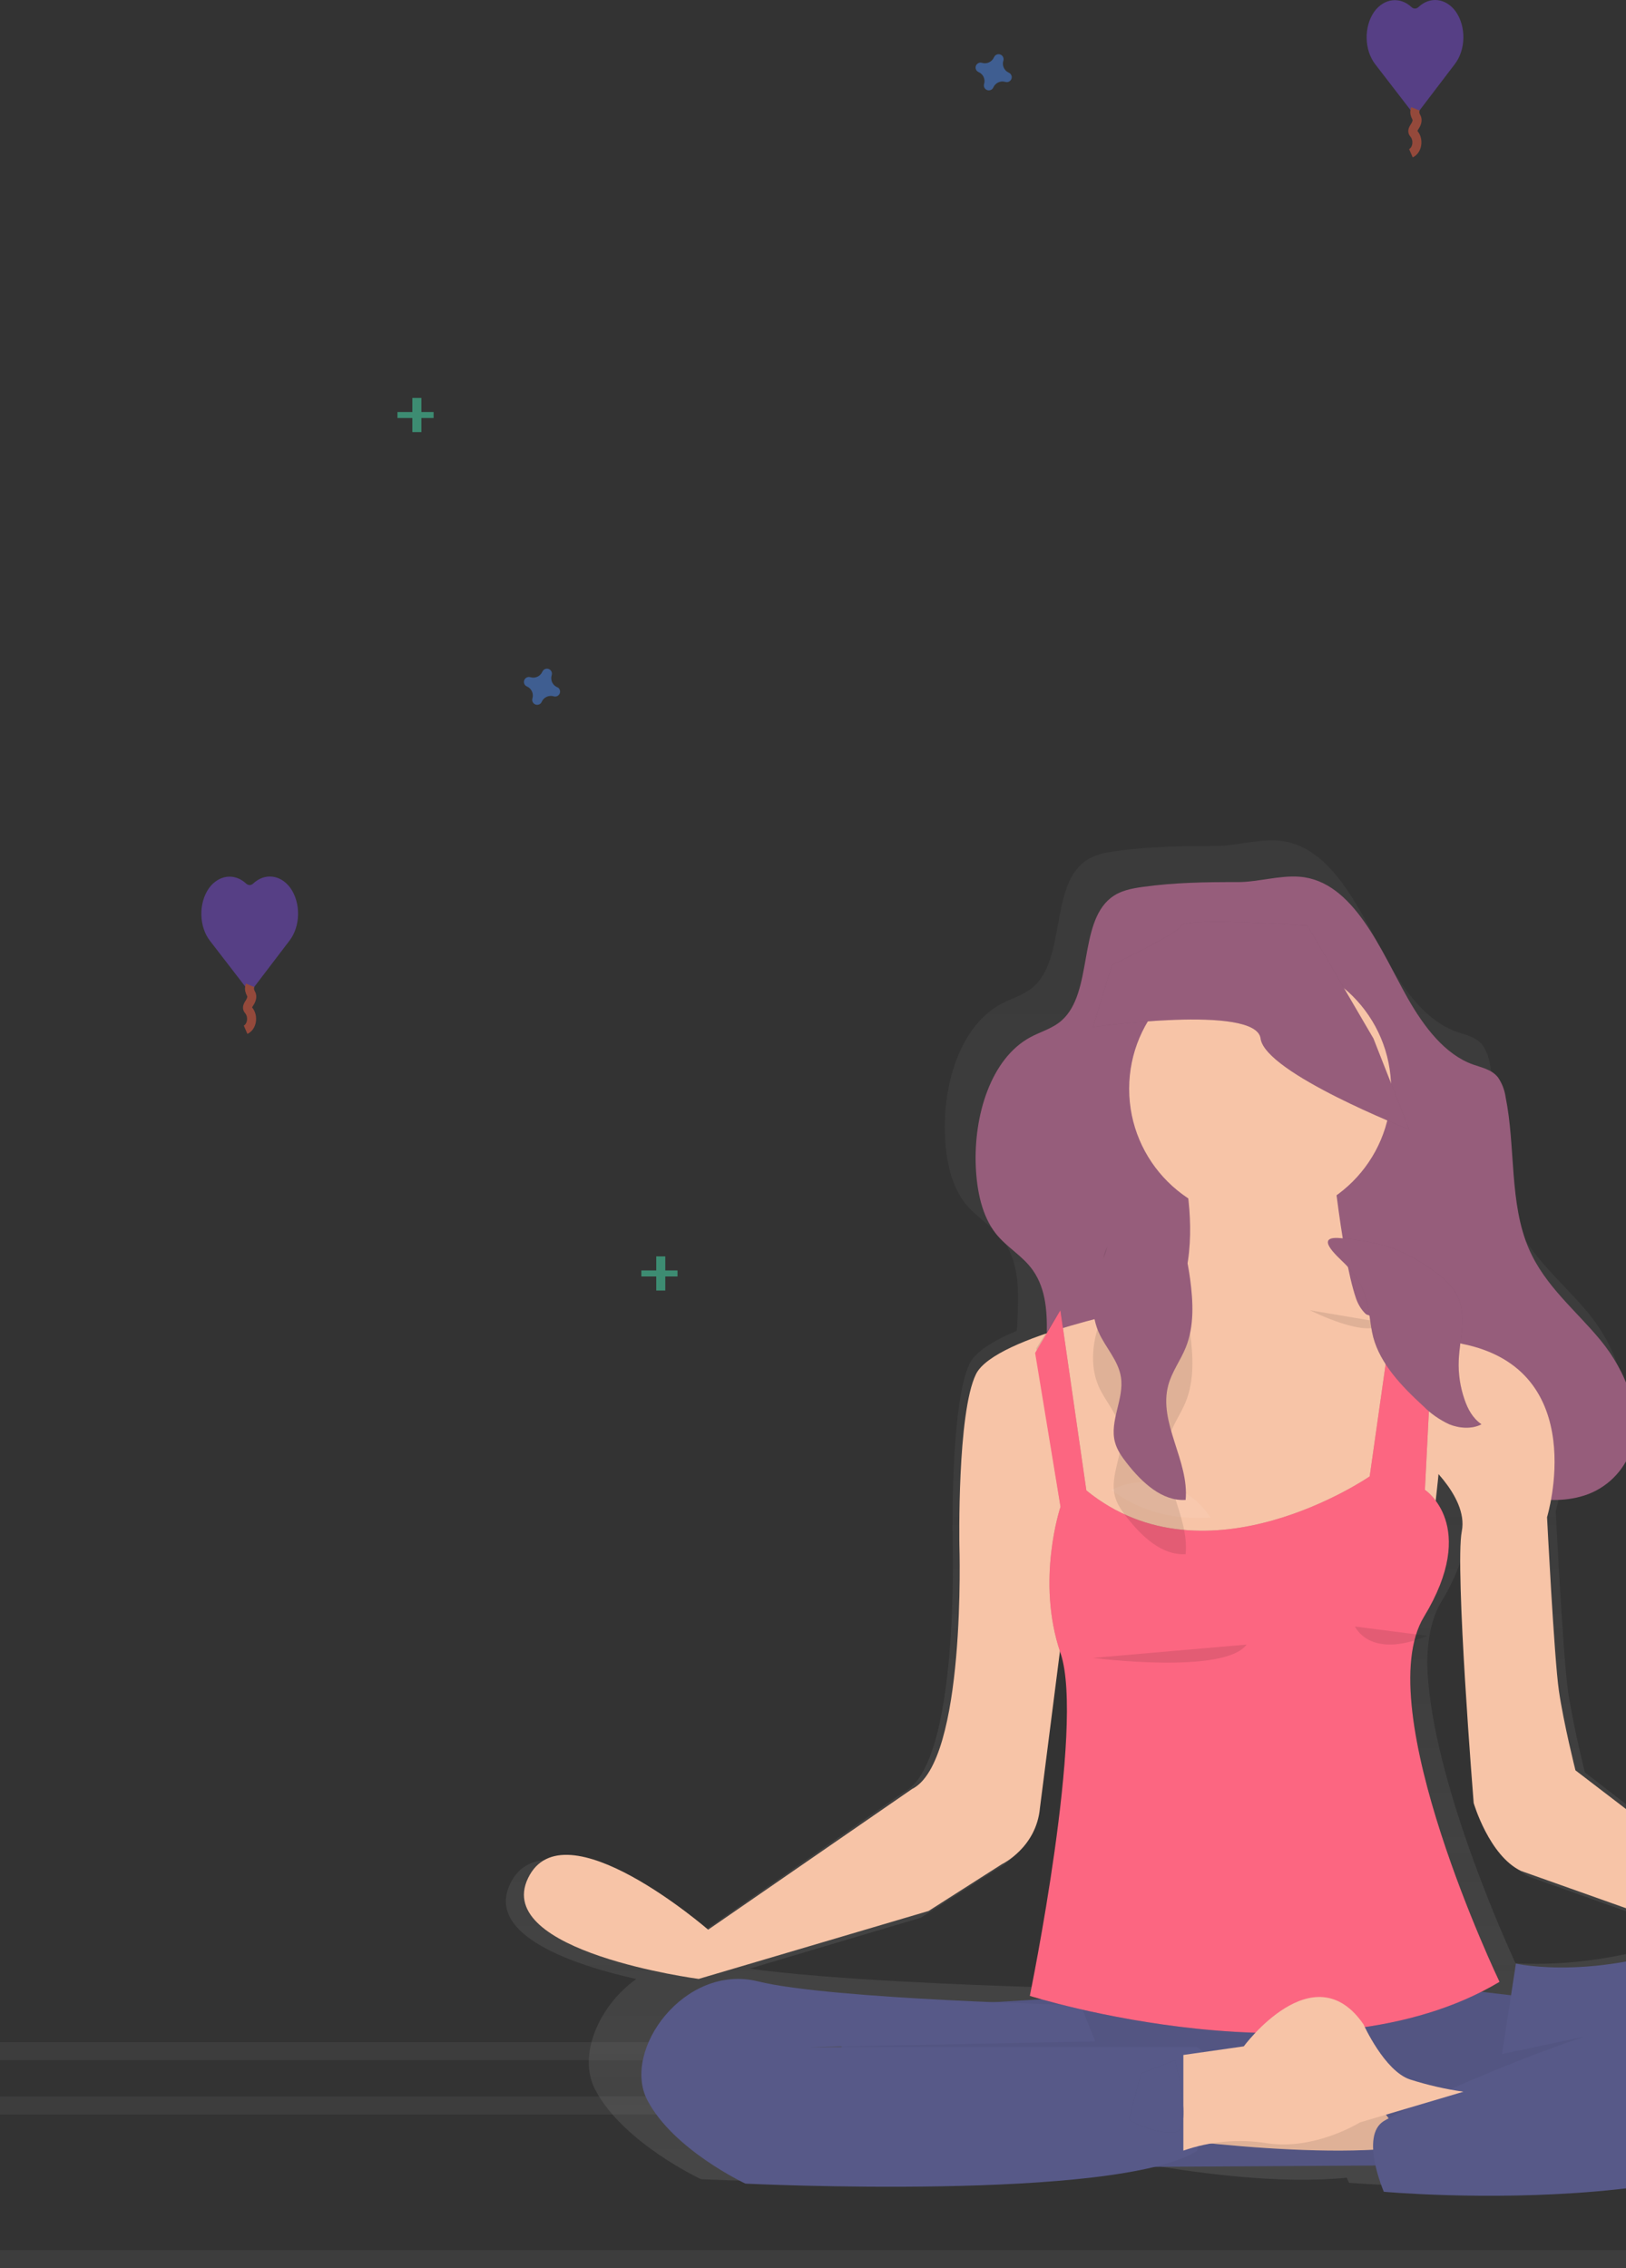 <?xml version="1.0" encoding="UTF-8"?>
<svg width="180px" height="251px" viewBox="0 0 180 251" version="1.1" xmlns="http://www.w3.org/2000/svg" xmlns:xlink="http://www.w3.org/1999/xlink">
    <rect x="0" y="0" width="180" height="251" fill="#333333" stroke="none"/>
    <!-- Generator: Sketch 64 (93537) - https://sketch.com -->
    <title>Illustration </title>
    <desc>Created with Sketch.</desc>
    <defs>
        <linearGradient x1="50%" y1="99.986%" x2="50%" y2="0.011%" id="linearGradient-1">
            <stop stop-color="#808080" stop-opacity="0.25" offset="0%"></stop>
            <stop stop-color="#808080" stop-opacity="0.12" offset="54%"></stop>
            <stop stop-color="#808080" stop-opacity="0.1" offset="100%"></stop>
        </linearGradient>
    </defs>
    <g id="Page-1" stroke="none" stroke-width="1" fill="none" fill-rule="evenodd">
        <g id="Medition-" transform="translate(-195, -46)">
            <g id="Illustration-" transform="translate(195, 46)">
                <rect id="Rectangle" fill="#FFFFFF" fill-rule="nonzero" opacity="0.05" x="0" y="226" width="266" height="2"></rect>
                <rect id="Rectangle" fill="#FFFFFF" fill-rule="nonzero" opacity="0.05" x="0" y="232" width="266" height="2"></rect>
                <rect id="Rectangle" fill="#FFFFFF" fill-rule="nonzero" opacity="0.05" x="0" y="249" width="266" height="2"></rect>
                <g id="Group" opacity="0.5" transform="translate(22, 97)">
                    <path d="M5.251,0.786 C3.976,-0.405 2.223,-0.193 1.138,1.284 C-0.042,2.961 0.014,5.558 1.265,7.144 L5.196,12.244 C5.453,12.579 5.869,12.579 6.125,12.244 L10.033,7.114 C11.277,5.519 11.323,2.922 10.137,1.254 C9.048,-0.216 7.296,-0.417 6.027,0.782 C5.796,1 5.484,1.002 5.251,0.786 Z" id="Path" fill="#794BD8" fill-rule="nonzero"></path>
                    <path d="M5.688,12.044 C5.597,12.267 5.597,12.535 5.688,12.758 C5.744,12.865 5.795,12.976 5.842,13.09 C5.943,13.419 5.766,13.778 5.587,14.046 C5.474,14.216 5.349,14.442 5.422,14.65 C5.457,14.725 5.502,14.791 5.555,14.847 C5.799,15.153 5.903,15.605 5.828,16.036 C5.752,16.468 5.509,16.816 5.187,16.955" id="Path" stroke="#F55F44"></path>
                </g>
                <g id="Group" opacity="0.5" transform="translate(151, 0)">
                    <path d="M5.251,0.786 C3.976,-0.405 2.223,-0.193 1.138,1.284 C-0.042,2.961 0.014,5.558 1.265,7.144 L5.196,12.244 C5.453,12.579 5.869,12.579 6.125,12.244 L10.033,7.114 C11.277,5.519 11.323,2.922 10.137,1.254 C9.048,-0.216 7.296,-0.417 6.027,0.782 C5.796,1 5.484,1.002 5.251,0.786 L5.251,0.786 Z" id="Path" fill="#794BD8" fill-rule="nonzero"></path>
                    <path d="M5.688,12.044 C5.597,12.267 5.597,12.535 5.688,12.758 C5.744,12.865 5.795,12.976 5.842,13.09 C5.943,13.419 5.766,13.778 5.587,14.046 C5.474,14.216 5.349,14.424 5.422,14.65 C5.457,14.725 5.502,14.791 5.555,14.847 C5.799,15.153 5.903,15.605 5.828,16.036 C5.752,16.468 5.509,16.816 5.187,16.955" id="Path" stroke="#F55F44"></path>
                </g>
                <g id="Group" opacity="0.5" transform="translate(71, 139)" fill="#47E6B1" fill-rule="nonzero">
                    <rect id="Rectangle" x="1.647" y="0.04" width="1" height="3.778"></rect>
                    <polygon id="Rectangle" transform="translate(2, 1.929) rotate(90) translate(-2, -1.929) " points="1.667 -0.071 2.333 -0.071 2.333 3.929 1.667 3.929"></polygon>
                </g>
                <g id="Group" opacity="0.5" transform="translate(44, 44)" fill="#47E6B1" fill-rule="nonzero">
                    <rect id="Rectangle" x="1.647" y="0.04" width="1" height="3.778"></rect>
                    <polygon id="Rectangle" transform="translate(2, 1.929) rotate(90) translate(-2, -1.929) " points="1.667 -0.071 2.333 -0.071 2.333 3.929 1.667 3.929"></polygon>
                </g>
                <path d="M61.669,76.048 C61.164,75.82 60.907,75.252 61.071,74.722 C61.086,74.683 61.094,74.642 61.095,74.6 L61.095,74.6 C61.118,74.351 60.97,74.118 60.734,74.033 C60.499,73.948 60.236,74.032 60.094,74.239 L60.094,74.239 C60.071,74.273 60.051,74.309 60.034,74.346 C59.806,74.851 59.237,75.107 58.708,74.943 C58.668,74.931 58.627,74.923 58.585,74.92 L58.585,74.92 C58.342,74.904 58.118,75.05 58.034,75.278 C57.95,75.506 58.026,75.762 58.221,75.908 L58.221,75.908 C58.254,75.932 58.29,75.952 58.328,75.967 C58.84,76.189 59.104,76.76 58.941,77.293 C58.929,77.333 58.921,77.374 58.917,77.415 L58.917,77.415 C58.901,77.658 59.047,77.882 59.275,77.966 C59.504,78.05 59.76,77.974 59.906,77.78 L59.906,77.78 C59.93,77.746 59.95,77.71 59.966,77.672 C60.19,77.161 60.761,76.898 61.295,77.06 C61.334,77.073 61.374,77.081 61.415,77.084 L61.415,77.084 C61.658,77.1 61.882,76.954 61.966,76.726 C62.05,76.498 61.974,76.241 61.779,76.096 L61.779,76.096 C61.745,76.075 61.708,76.059 61.669,76.048 Z" id="Path" fill="#4D8AF0" fill-rule="nonzero" opacity="0.5"></path>
                <path d="M111.669,8.04 C111.164,7.813 110.907,7.247 111.071,6.72 C111.086,6.681 111.094,6.64 111.095,6.598 L111.095,6.598 C111.118,6.35 110.97,6.117 110.734,6.033 C110.499,5.948 110.236,6.032 110.094,6.238 L110.094,6.238 C110.071,6.272 110.051,6.307 110.034,6.345 C109.811,6.854 109.241,7.116 108.708,6.955 C108.668,6.942 108.627,6.934 108.585,6.931 L108.585,6.931 C108.342,6.915 108.118,7.061 108.034,7.288 C107.95,7.515 108.026,7.77 108.221,7.915 L108.221,7.915 C108.254,7.939 108.29,7.959 108.328,7.975 C108.84,8.196 109.104,8.764 108.941,9.296 C108.929,9.335 108.921,9.376 108.917,9.417 L108.917,9.417 C108.901,9.659 109.047,9.882 109.275,9.966 C109.504,10.05 109.76,9.974 109.906,9.78 L109.906,9.78 C109.93,9.747 109.95,9.711 109.966,9.673 C110.19,9.164 110.761,8.902 111.295,9.064 C111.334,9.076 111.374,9.084 111.415,9.087 L111.415,9.087 C111.658,9.103 111.882,8.958 111.966,8.73 C112.05,8.503 111.974,8.248 111.779,8.103 L111.779,8.103 C111.745,8.077 111.708,8.056 111.669,8.04 Z" id="Path" fill="#4D8AF0" fill-rule="nonzero" opacity="0.5"></path>
                <path d="M192.13,209.008 L175.45,196.152 C175.45,196.152 174.106,190.799 173.568,187.049 C173.029,183.299 172.22,167.233 172.22,167.233 C172.604,165.842 172.857,164.419 172.978,162.981 C173.143,162.947 173.321,162.905 173.475,162.861 C176.004,162.215 178.085,160.415 179.094,158 C180.808,153.72 178.593,148.663 175.789,145.271 C172.985,141.879 169.454,139.154 167.61,134.95 C165.334,129.772 166.112,123.508 164.95,117.838 C164.839,117.044 164.545,116.287 164.093,115.626 C163.369,114.728 162.242,114.536 161.237,114.178 C158.056,113.043 155.67,109.943 153.809,106.706 C150.795,101.459 147.676,93.478 141.468,93.024 C139.161,92.855 136.754,93.636 134.42,93.629 C130.803,93.629 127.221,93.674 123.636,94.173 C122.353,94.348 121.027,94.589 119.957,95.435 C116.286,98.353 117.948,106.055 114.411,109.196 C113.358,110.125 112.011,110.462 110.822,111.102 C106.338,113.51 104.346,119.933 104.61,125.71 C104.737,128.42 105.296,131.238 106.89,133.216 C108.155,134.799 109.951,135.707 111.13,137.379 C113.026,140.069 112.769,143.644 112.563,147.276 C110.026,148.343 107.99,149.568 107.349,150.885 C105.176,155.313 105.457,170.45 105.457,170.45 C105.457,170.45 106.262,195.22 100.072,198.316 L76.926,214.382 C76.926,214.382 60.506,200.057 56.467,208.492 C53.708,214.261 63.786,217.526 70.437,219.012 C66.244,221.998 63.923,227.517 65.888,231.253 C68.973,237.146 77.598,241.161 77.598,241.161 C77.598,241.161 110.489,242.753 125.692,239.334 L125.943,239.334 C132.397,240.507 141.66,241.742 149.088,240.999 C149.232,241.343 149.332,241.563 149.332,241.563 C149.332,241.563 196.981,245.581 205.589,229.247 C210.004,220.867 205.397,217 199.857,215.218 C206.058,214.722 213.12,212.982 213.932,207.687 C215.413,198.027 192.13,209.008 192.13,209.008 Z M187.331,214.131 C178.61,217.316 171.535,217.495 167.764,217.258 C165.913,213.205 158.193,195.657 157.991,183.908 C158.042,181.287 158.505,178.995 159.551,177.275 C161.792,173.57 162.458,170.663 162.382,168.458 C162.382,168.296 162.382,168.135 162.382,167.976 C162.393,167.303 162.329,166.63 162.19,165.971 C162.559,166.879 162.668,167.873 162.506,168.84 C161.7,172.989 163.853,199.902 163.853,199.902 C163.853,199.902 165.601,205.929 169.235,207.666 L187.331,214.131 Z M101.947,212.221 L110.318,206.865 C110.318,206.865 114.222,204.99 114.627,200.438 L117.386,178.686 C117.573,179.618 117.819,180.537 118.123,181.438 C118.61,182.866 118.809,184.957 118.85,187.448 C118.744,199.589 114.627,219.731 114.627,219.731 L114.675,219.731 C114.675,219.79 114.654,219.838 114.647,219.876 L114.356,219.893 C107.586,219.687 91.807,219.095 82.976,217.867 L101.947,212.221 Z M87.35,224.899 L87.35,224.94 L85.293,224.94 L87.35,224.899 Z" id="Shape" fill="url(#linearGradient-1)" fill-rule="nonzero"></path>
                <path d="M155.838,110.473 C157.645,113.656 159.975,116.713 163.078,117.812 C164.053,118.158 165.146,118.356 165.836,119.24 C166.278,119.89 166.564,120.634 166.673,121.413 C167.801,126.98 167.046,133.133 169.259,138.225 C171.051,142.347 174.482,145.03 177.208,148.354 C179.935,151.678 182.073,156.649 180.421,160.851 C179.447,163.217 177.424,164.986 174.957,165.627 C172.675,166.251 170.293,165.991 167.976,165.579 C164.922,165.035 161.812,164.192 159.268,162.112 C154.866,158.514 153.004,152.06 150.702,146.316 C149.619,143.626 148.181,140.808 145.803,139.848 C143.079,138.745 140.015,140.586 138.246,143.286 C136.478,145.987 135.695,149.38 134.837,152.646 C133.871,156.334 132.651,160.161 130.11,162.573 C127.862,164.778 124.534,165.447 121.616,164.279 C118.789,163.097 116.555,160.098 115.904,156.622 C114.904,151.266 117.303,144.836 114.356,140.6 C113.211,138.96 111.463,138.066 110.236,136.513 C108.702,134.568 108.143,131.799 108.023,129.14 C107.764,123.462 109.698,117.136 114.059,114.786 C115.224,114.158 116.524,113.829 117.548,112.914 C120.995,109.832 119.368,102.265 122.936,99.395 C123.97,98.559 125.267,98.327 126.515,98.15 C130.01,97.665 133.482,97.61 136.995,97.62 C139.267,97.62 141.607,96.857 143.848,97.024 C149.881,97.478 152.911,105.319 155.838,110.473 Z" id="Path" fill="#965D7B" fill-rule="nonzero"></path>
                <polygon id="Path" fill="#575988" fill-rule="nonzero" points="93 224.551 94.283 240 184 239.455 182.289 222.589 151.956 219 98.767 222.266"></polygon>
                <polygon id="Path" fill="#000000" fill-rule="nonzero" opacity="0.05" points="93 224.551 94.283 240 184 239.455 182.289 222.589 151.956 219 98.767 222.266"></polygon>
                <path d="M153.412,234 L123,235.813 C123,235.813 143.836,239.192 156,237.55 L153.412,234 Z" id="Path" fill="#F7C4A7" fill-rule="nonzero"></path>
                <path d="M153.412,234 L123,235.813 C123,235.813 143.836,239.192 156,237.55 L153.412,234 Z" id="Path" fill="#000000" fill-rule="nonzero" opacity="0.1"></path>
                <path d="M129.872,125 C129.872,125 135.55,140.921 127.157,148.025 C118.764,155.13 125.677,175 125.677,175 L158.01,173.419 C158.01,173.419 161.216,151.052 159.489,146.316 C159.489,146.316 151.838,148.684 150.111,143.685 C148.384,138.685 147.149,125 147.149,125 L129.872,125 Z" id="Path" fill="#F7C4A7" fill-rule="nonzero"></path>
                <path d="M119.634,221.904 C119.634,221.904 92.021,221.279 83.902,219.271 C75.783,217.263 68.783,226.901 71.658,232.412 C74.532,237.922 82.522,241.655 82.522,241.655 C82.522,241.655 123.631,243.653 132.5,238.034 C132.5,238.034 135.875,228.415 132.5,226.542 L89.647,226.542 L121.253,225.917 L119.634,221.904 Z" id="Path" fill="#575988" fill-rule="nonzero"></path>
                <path d="M167.811,217.302 C167.811,217.302 177.221,219.498 190.185,214.007 C190.185,214.007 214.469,213.185 206.332,229.923 C198.195,246.661 153.191,242.555 153.191,242.555 C153.191,242.555 150.511,236.377 153.191,234.731 C155.871,233.085 179.127,222.511 186.373,223.061 L166.273,227.315 L167.811,217.302 Z" id="Path" fill="#575988" fill-rule="nonzero"></path>
                <path d="M149,131.407 C148.503,128.428 148.212,126 148.212,126 L130,126 C130.841,127.918 131.425,129.902 131.741,131.919 C136.989,134.873 144.038,134.664 149,131.407 L149,131.407 Z" id="Path" fill="#000000" fill-rule="nonzero" opacity="0.1"></path>
                <circle id="Oval" fill="#F7C4A7" fill-rule="nonzero" cx="139.5" cy="120.5" r="14.5"></circle>
                <path d="M127.454,144.555 C127.454,144.555 110.14,147.798 108.042,152.074 C105.943,156.35 106.206,171.012 106.206,171.012 C106.206,171.012 106.991,195.004 100.959,197.988 L78.394,213.552 C78.394,213.552 62.394,199.676 58.456,207.845 C54.519,216.013 77.347,219 77.347,219 L102.795,211.481 L110.928,206.293 C110.928,206.293 114.73,204.478 115.124,200.066 L118.536,173.349 L132.179,169.457 L154.215,169.457 L157.167,161.124 C157.167,161.124 162.611,165.437 161.823,169.457 C161.035,173.476 163.137,199.533 163.137,199.533 C163.137,199.533 164.841,205.367 168.384,207.052 L188.847,214.314 C188.847,214.314 210.489,216.389 211.934,207.052 C213.379,197.714 190.683,208.381 190.683,208.381 L174.405,195.917 C174.405,195.917 173.095,190.729 172.57,187.096 C172.044,183.462 171.26,167.902 171.26,167.902 C171.26,167.902 176.244,151.558 161.813,148.708 L143.185,143 L127.454,144.555 Z" id="Path" fill="#F7C4A7" fill-rule="nonzero"></path>
                <path d="M114.72,149.204 L117.399,166.748 C117.399,166.748 114.644,174.906 117.399,182.934 C120.154,190.963 114,220.879 114,220.879 C114,220.879 146.281,231.115 166,219.323 C166,219.323 151.495,189.025 157.635,178.925 C163.775,168.826 157.739,164.875 157.739,164.875 L158.682,146.297 L154.24,145 L151.626,163.387 C151.626,163.387 133.591,175.817 120.261,164.943 L117.385,145 L114.72,149.204 Z" id="Path" fill="#000000" fill-rule="nonzero" opacity="0.1"></path>
                <path d="M134,167.953 C131.677,164.277 126.916,162.951 123,164.888 C126.513,167.504 130.388,168.202 134,167.953 Z" id="Path" fill="#FFFFFF" fill-rule="nonzero" opacity="0.07"></path>
                <path d="M147,167.957 C149.321,164.278 154.083,162.949 158,164.889 C154.492,167.496 150.616,168.193 147,167.957 Z" id="Path" fill="#FFFFFF" fill-rule="nonzero" opacity="0.07"></path>
                <path d="M114.72,150.115 L117.399,166.752 C117.399,166.752 114.644,174.91 117.399,182.939 C120.154,190.968 114,220.878 114,220.878 C114,220.878 146.281,231.114 166,219.325 C166,219.325 151.495,189.026 157.635,178.926 C163.775,168.827 157.739,164.875 157.739,164.875 L158.682,146.293 L154.24,145 L151.626,163.388 C151.626,163.388 133.591,175.818 120.261,164.94 L117.385,145 L114.72,150.115 Z" id="Path" fill="#000000" fill-rule="nonzero" opacity="0.1"></path>
                <path d="M114.589,149.726 L117.399,166.752 C117.399,166.752 114.644,174.91 117.399,182.939 C120.154,190.968 114,220.878 114,220.878 C114,220.878 146.281,231.114 166,219.325 C166,219.325 151.495,189.023 157.635,178.923 C163.775,168.823 157.739,164.875 157.739,164.875 L158.682,146.293 L154.24,145 L151.626,163.388 C151.626,163.388 133.591,175.818 120.261,164.94 L117.385,145 L114.589,149.726 Z" id="Path" fill="#FC6681" fill-rule="nonzero"></path>
                <path d="M131,227.417 L137.687,226.463 C137.687,226.463 145.405,216.012 150.937,224.02 C150.937,224.02 153.252,229.177 156.082,230.125 C158.017,230.743 159.996,231.198 162,231.484 L150.55,234.878 C150.55,234.878 145.534,238 140.26,237.185 C137.156,236.684 133.983,236.963 131,238 L131,227.417 Z" id="Path" fill="#F7C4A7" fill-rule="nonzero"></path>
                <path d="M121,183.475 C121,183.475 135.528,185.354 138,182" id="Path" fill="#000000" fill-rule="nonzero" opacity="0.1"></path>
                <path d="M150,180 C150,180 151.6,183.704 158,181.03" id="Path" fill="#000000" fill-rule="nonzero" opacity="0.1"></path>
                <path d="M123,145 C123,145 129.733,148.38 131,146.352" id="Path" fill="#000000" fill-rule="nonzero" opacity="0.1"></path>
                <path d="M145,145 C145,145 151.733,148.38 153,146.352" id="Path" fill="#000000" fill-rule="nonzero" opacity="0.1"></path>
                <path d="M130.068,228 C130.068,228 132.165,235.696 130.068,235.968 C127.971,236.24 125,234.7 125,234.528 C125,234.356 126.321,229.46 126.321,229.46 L130.068,228 Z" id="Path" fill="#000000" fill-rule="nonzero" opacity="0.1"></path>
                <path d="M130.07,228 C130.07,228 132.163,235.696 130.07,235.968 C127.976,236.24 125,234.7 125,234.528 C125,234.356 126.321,229.46 126.321,229.46 L130.07,228 Z" id="Path" fill="#575988" fill-rule="nonzero"></path>
                <path d="M121.869,146.008 C120.943,148.33 120.615,151.07 121.596,153.364 C122.346,155.114 123.812,156.531 124.094,158.435 C124.448,160.827 122.81,163.252 123.423,165.581 C123.655,166.47 124.198,167.224 124.75,167.931 C126.429,170.077 128.659,172.157 131.25,171.991 C131.662,167.661 128.2,163.46 129.333,159.284 C129.739,157.788 130.692,156.544 131.267,155.117 C132.222,152.751 132.086,150.049 131.74,147.494 C131.238,143.787 129.966,139.243 126.568,137.509 C125.009,136.71 122.793,136.651 122.238,138.819 C121.933,139.975 122.645,141.062 122.741,142.193 C122.86,143.629 122.383,144.72 121.869,146.008 Z" id="Path" fill="#000000" fill-rule="nonzero" opacity="0.1"></path>
                <path d="M121.869,140.011 C120.943,142.333 120.615,145.07 121.596,147.367 C122.346,149.114 123.812,150.534 124.094,152.435 C124.448,154.826 122.81,157.252 123.423,159.58 C123.655,160.47 124.198,161.227 124.75,161.934 C126.429,164.077 128.659,166.157 131.25,165.991 C131.662,161.661 128.2,157.459 129.333,153.283 C129.739,151.788 130.692,150.543 131.267,149.117 C132.222,146.751 132.086,144.048 131.74,141.494 C131.238,137.786 129.966,133.242 126.568,131.508 C125.009,130.71 122.793,130.653 122.238,132.818 C121.933,133.974 122.645,135.062 122.741,136.193 C122.86,137.629 122.383,138.719 121.869,140.011 Z" id="Path" fill="#965D7B" fill-rule="nonzero"></path>
                <path d="M121,113.658 C121,113.658 139.054,111.111 139.549,114.93 C140.045,118.75 156,125 156,125 L152.041,114.93 L144.744,102.448 C144.744,102.448 131.383,101.441 130.77,102.448 C130.157,103.454 123.099,106.777 123.099,106.777 L121,113.658 Z" id="Path" fill="#000000" fill-rule="nonzero" opacity="0.1"></path>
                <path d="M121,113.658 C121,113.658 139.054,111.111 139.549,114.93 C140.045,118.75 156,125 156,125 L152.041,114.93 L144.744,102.448 C144.744,102.448 131.383,101.441 130.77,102.448 C130.157,103.454 123.099,106.777 123.099,106.777 L121,113.658 Z" id="Path" fill="#965D7B" fill-rule="nonzero"></path>
                <path d="M148.893,139.862 C150.033,140.999 150.839,142.342 151.245,143.784 C151.635,145.165 151.668,146.602 152.019,147.984 C152.806,150.926 155.146,153.399 157.582,155.626 C158.374,156.433 159.339,157.109 160.43,157.62 C161.546,158.078 162.968,158.173 164,157.62 C163.019,156.947 162.486,155.922 162.134,154.907 C161.639,153.488 161.42,152.012 161.483,150.534 C161.589,148.068 162.456,145.464 161.225,143.216 C160.514,141.916 159.19,140.93 157.841,140.045 C156.902,139.413 155.89,138.859 154.82,138.393 C152.823,137.565 150.539,137.202 148.335,137.019 C145.467,136.776 147.975,138.96 148.893,139.862 Z" id="Path" fill="#000000" fill-rule="nonzero" opacity="0.1"></path>
                <path d="M148.893,139.868 C150.035,141.003 150.84,142.345 151.245,143.786 C151.635,145.167 151.668,146.604 152.019,147.985 C152.806,150.927 155.146,153.4 157.582,155.626 C158.374,156.433 159.339,157.109 160.43,157.62 C161.546,158.078 162.968,158.173 164,157.62 C163.019,156.947 162.486,155.926 162.134,154.907 C161.639,153.488 161.42,152.012 161.483,150.536 C161.589,148.069 162.456,145.466 161.225,143.218 C160.514,141.922 159.19,140.936 157.841,140.048 C156.903,139.413 155.891,138.858 154.82,138.392 C152.823,137.564 150.539,137.201 148.335,137.018 C145.467,136.779 147.975,138.963 148.893,139.868 Z" id="Path" fill="#965D7B" fill-rule="nonzero"></path>
            </g>
        </g>
    </g>
</svg>